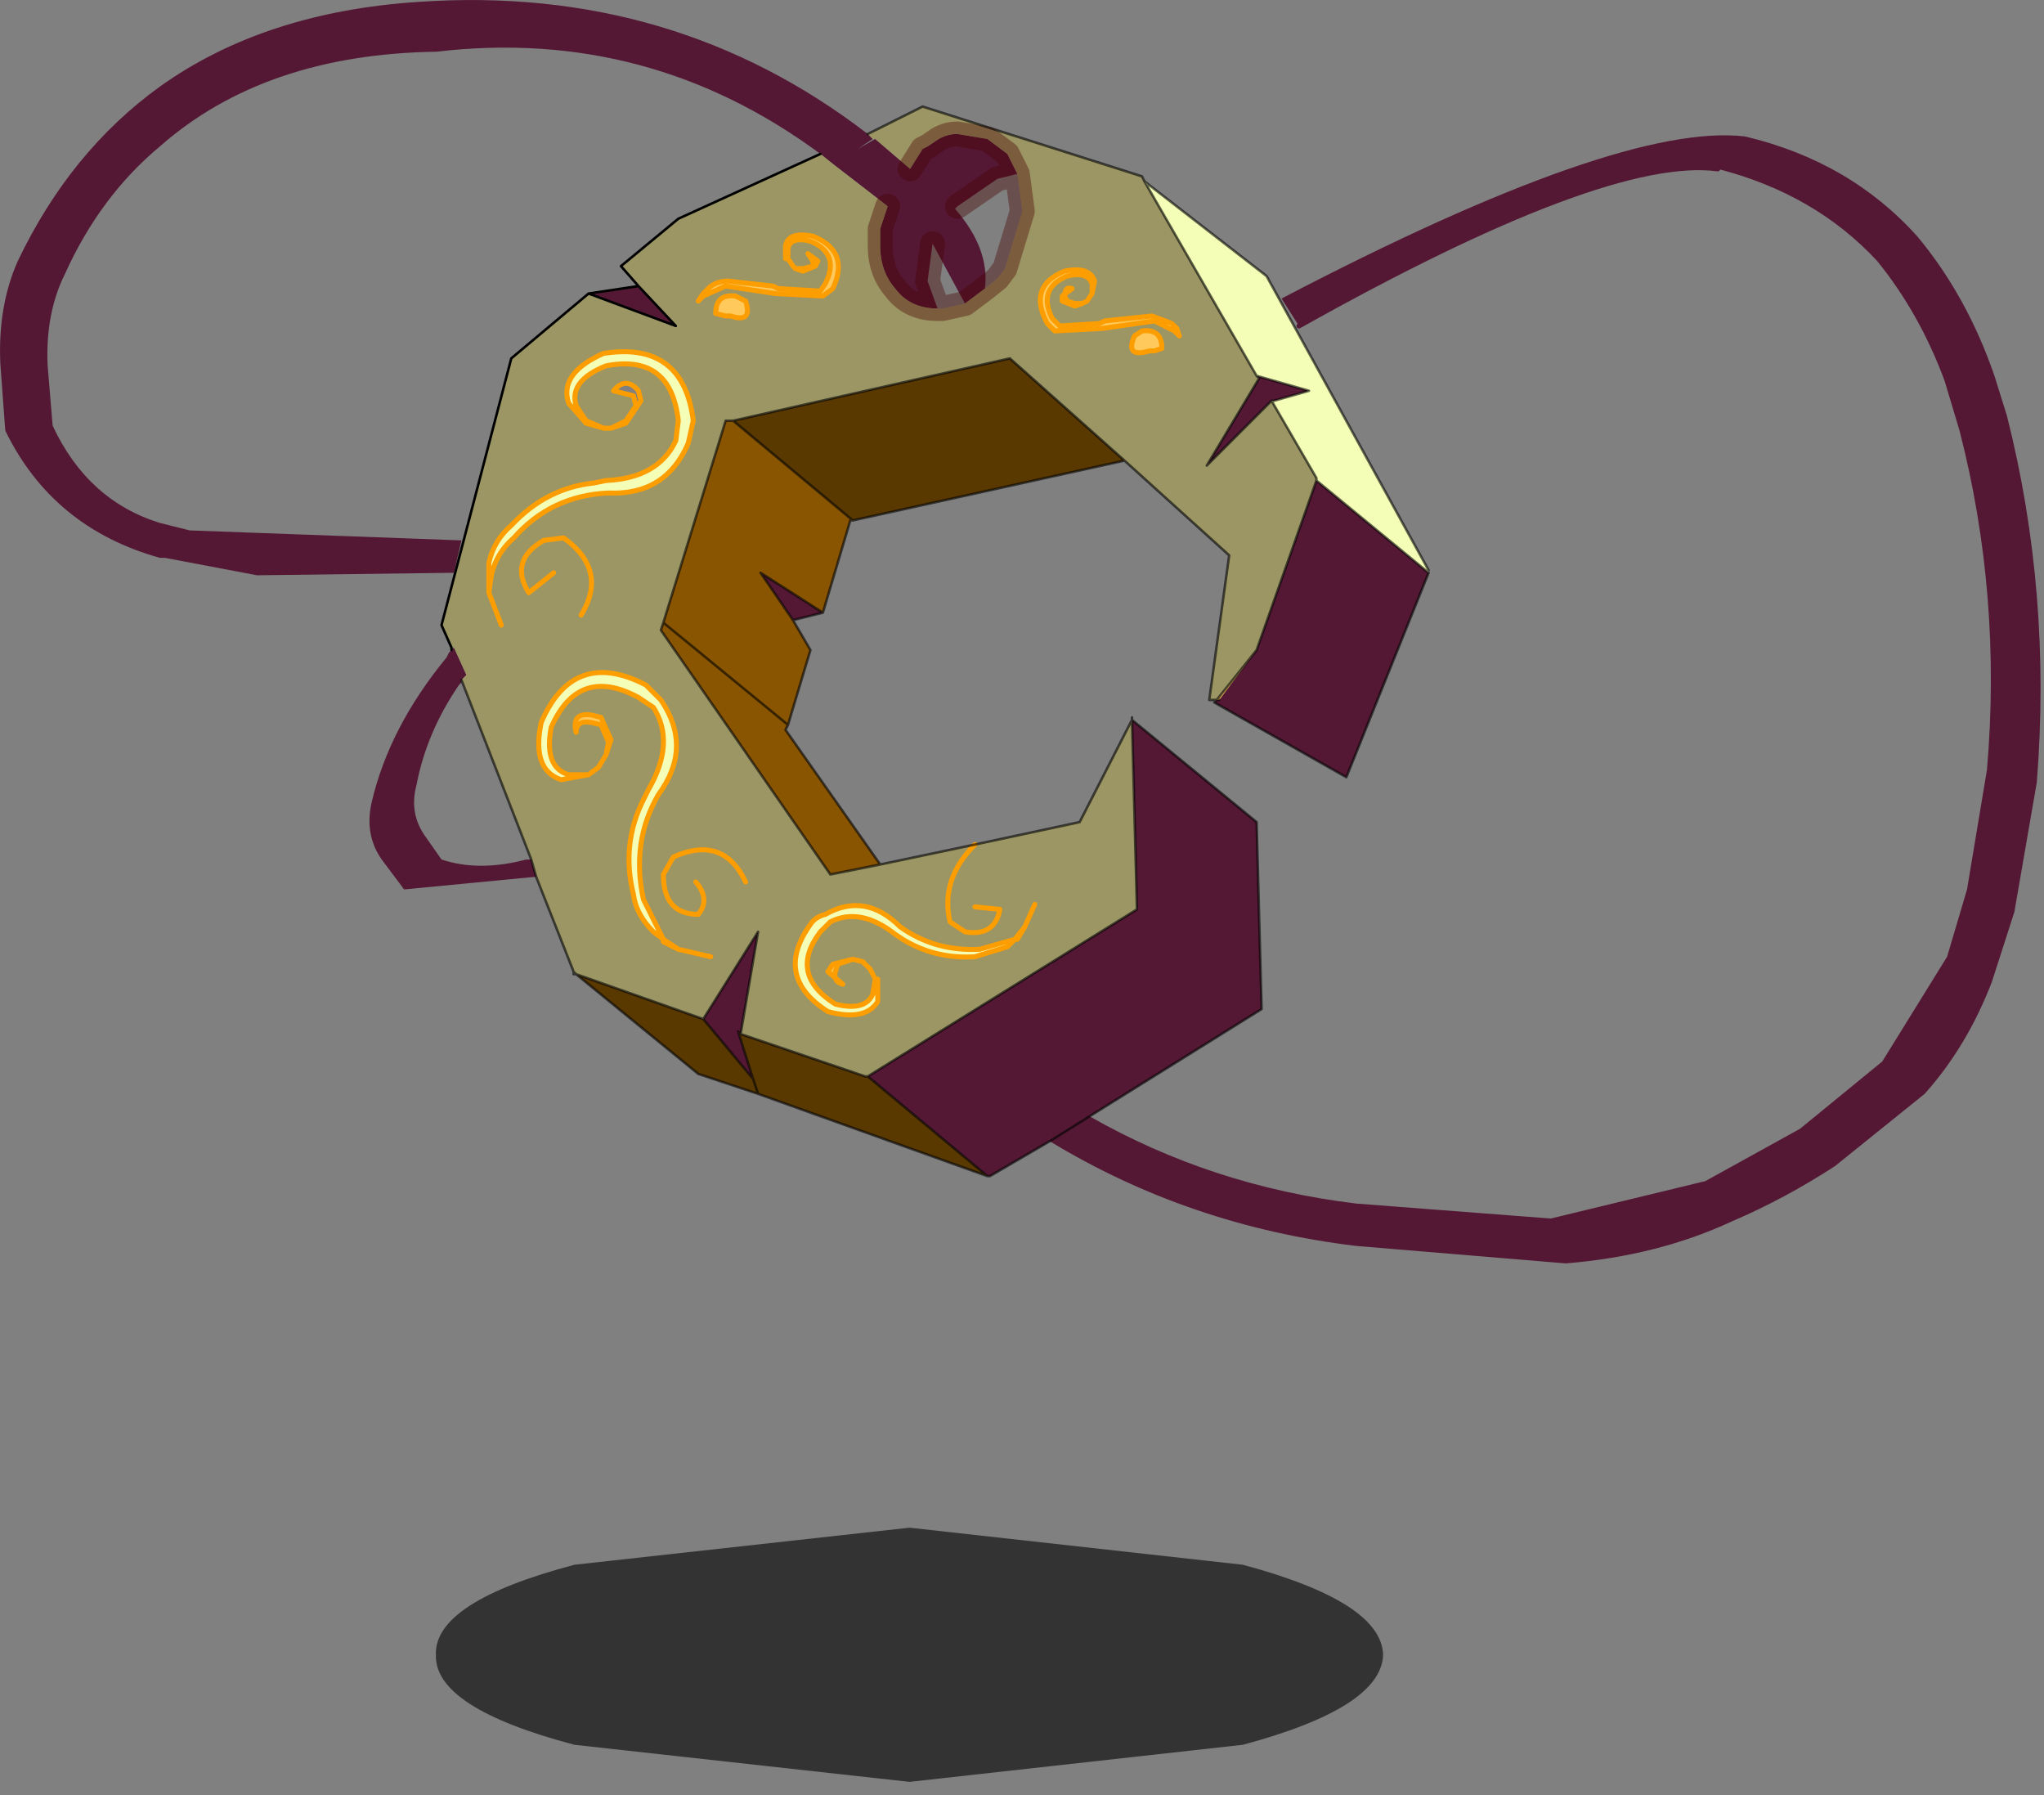 <?xml version="1.0" encoding="UTF-8" standalone="no"?>
<!DOCTYPE svg PUBLIC "-//W3C//DTD SVG 1.1//EN" "http://www.w3.org/Graphics/SVG/1.1/DTD/svg11.dtd">
<svg width="100%" height="100%" viewBox="0 0 41 36" version="1.1" xmlns="http://www.w3.org/2000/svg" xmlns:xlink="http://www.w3.org/1999/xlink" xml:space="preserve" xmlns:serif="http://www.serif.com/" style="fill-rule:evenodd;clip-rule:evenodd;stroke-linecap:round;stroke-linejoin:round;">
    <rect x="0" y="0" width="41" height="36" fill="#808080" stroke="none"/>
    <g transform="matrix(1,0,0,1,-1.894,-12.513)">
        <g>
            <g id="shape0">
                <path d="M23.75,34.9C25.383,35.833 27.167,36.417 29.1,36.65L33,36.95L36.1,36.2L38,35.15L39.65,33.8L40.95,31.7L41.35,30.35L41.75,27.95C41.95,25.617 41.767,23.35 41.2,21.15L40.9,20.15C40.567,19.25 40.117,18.45 39.55,17.75C38.717,16.85 37.65,16.233 36.35,15.9C34.85,15.7 32.05,16.75 27.95,19.05L27.6,18.5C32.133,16.133 35.233,15.05 36.9,15.25C38.3,15.583 39.45,16.25 40.35,17.25C41.017,18.05 41.533,18.983 41.9,20.05L42.15,20.85C42.75,23.217 42.95,25.667 42.75,28.2L42.3,30.8L41.85,32.2C41.517,33.067 41.067,33.817 40.5,34.45L38.7,35.9C38.033,36.333 37.35,36.7 36.65,37C35.65,37.467 34.533,37.75 33.3,37.85L29.1,37.5C26.867,37.233 24.817,36.533 22.95,35.4L23.75,34.9L22.95,35.4L21.75,36.1L21.7,36.1L19.3,34.1L24.7,30.75L24.6,26.95L27.1,29L27.2,32.75L23.75,34.9M20.15,15.9L20.4,15.5L20.5,15.45L20.65,15.35C20.783,15.25 20.933,15.2 21.1,15.2L21.7,15.3L22.1,15.6L22.3,16L21.9,16.1L21.1,16.65L21.05,16.7C21.517,17.233 21.717,17.767 21.65,18.3L21.25,18.6L20.6,17.4L20.5,18.15L20.7,18.7C20.333,18.7 20.05,18.567 19.85,18.3C19.65,18.067 19.55,17.783 19.55,17.45L19.55,17.1L19.7,16.65L18.6,15.8L18.35,15.6C16.05,13.9 13.483,13.217 10.65,13.55C8.35,13.583 6.5,14.217 5.1,15.45C4.3,16.117 3.667,16.967 3.2,18C2.933,18.533 2.817,19.15 2.85,19.85L2.95,21.05C3.417,22.05 4.133,22.7 5.1,23L5.7,23.15L11.15,23.35L11,24L7.05,24.05L5.2,23.7L5.1,23.7C3.667,23.3 2.633,22.45 2,21.15L1.9,19.8C1.867,19.033 1.983,18.35 2.25,17.75C2.95,16.283 3.9,15.117 5.1,14.25C6.5,13.25 8.233,12.683 10.3,12.55C13.7,12.317 16.7,13.2 19.3,15.2L19.4,15.3L19.1,15.5L19.45,15.3L20.15,15.9M30.55,24L28.9,28.1L26.25,26.6L26.3,26.55L26.35,26.55L27.1,25.55L28.3,22.15L30.55,24M18.4,24.8L17.8,24.95L17.15,24L18.4,24.8M27.1,20.05L28.15,20.35L27.45,20.55L27.4,20.55L26.1,21.85L27.15,20.1L27.1,20.05M13.7,18.4L14.7,18.25L15.45,19.05L13.7,18.4M11,25.5L11.25,26.05L11.15,26.15L11.15,26.2L11.1,26.25C10.667,26.883 10.383,27.55 10.25,28.25C10.15,28.617 10.2,28.95 10.4,29.25L10.75,29.75C11.25,29.917 11.817,29.917 12.45,29.75L12.55,29.75L12.65,30.1L12.6,30.1L10,30.35L9.55,29.75C9.317,29.417 9.25,29.033 9.35,28.6C9.583,27.6 10.083,26.633 10.85,25.7L10.9,25.6L11,25.5M16,32.95L17.1,31.2L16.75,33.25L16.7,33.2L17,34.15L16,32.95" style="fill:#541834;"/>
                <path d="M18.95,22.95L18.4,24.8L17.15,24L17.8,24.95L18.15,25.55L17.7,27.05L17.65,27.15L19.55,29.85L18.55,30.05L15.15,25.15L15.2,25L16.45,20.95L16.6,20.95L19,22.95L18.95,22.95M17.7,27.05L15.2,25L17.7,27.05" style="fill:#895501;"/>
                <path d="M23.7,18.55L23.8,18.4L23.8,18.2C23.733,18.033 23.567,17.983 23.3,18.05C22.9,18.217 22.8,18.5 23,18.9L23.15,19.05L23.95,19L24.05,18.95L25,18.85L25.4,19L25.5,19.1L25.55,19.25L25.45,19.15L25.05,18.95L24,19.1L23.05,19.15L22.9,19C22.633,18.5 22.75,18.15 23.25,17.95C23.583,17.883 23.783,17.95 23.85,18.15L23.8,18.4L23.7,18.55M23.2,18.55L23.2,18.45L23.4,18.3C23.3,18.267 23.25,18.317 23.25,18.45L23.3,18.55L23.45,18.6L23.6,18.6L23.45,18.65L23.2,18.55M24.65,19.25L24.8,19.15C25.067,19.117 25.2,19.233 25.2,19.5L25.05,19.55L24.95,19.55C24.617,19.65 24.517,19.55 24.65,19.25M17.8,17.85L17.7,17.7L17.65,17.7L17.65,17.45C17.683,17.25 17.867,17.183 18.2,17.25C18.7,17.45 18.833,17.8 18.6,18.3L18.4,18.45L17.45,18.4L16.45,18.25L16,18.45L15.9,18.55L16,18.4L16.1,18.3C16.2,18.2 16.333,18.15 16.5,18.15L17.4,18.25L17.5,18.3L18.35,18.35L18.45,18.2C18.65,17.8 18.55,17.517 18.15,17.35C17.883,17.283 17.733,17.333 17.7,17.5L17.7,17.7L17.8,17.85M17.85,17.9L18,17.9L18.2,17.85L18.2,17.75L18.1,17.6L18.3,17.75L18.25,17.85L18,17.95L17.85,17.9M16.65,18.45L16.85,18.55C16.95,18.85 16.85,18.95 16.55,18.85L16.45,18.85L16.25,18.8C16.25,18.533 16.383,18.417 16.65,18.45M14.05,27.65L14.1,27.4L13.95,27.05L13.75,27C13.55,26.967 13.45,27.033 13.45,27.2C13.383,26.933 13.483,26.817 13.75,26.85L13.95,26.9L14.15,27.35L14.05,27.65M13.9,27.9L13.7,28.05L13.9,27.9M15.2,31.35L15.5,31.55L15.2,31.4L15.2,31.35M19.45,32.15L19.35,31.95L19.45,32.15L19.5,32.15L19.45,32.15M22.25,31.35L22.45,31.1L22.3,31.35L22.25,31.35M19.2,31.8L19,31.75L18.7,31.85L18.65,32C18.617,32.133 18.667,32.217 18.8,32.25L18.5,32L18.6,31.85L19,31.75L19.2,31.8M26.35,26.55L26.3,26.55L27.1,25.55L26.35,26.55" style="fill:#ffc95b;"/>
                <path d="M24.85,16.15L27.3,18.05L30.55,23.95L30.55,24L28.3,22.15L28.3,22.1L27.4,20.55L27.45,20.55L28.15,20.35L27.1,20.05L24.85,16.15M27.45,20.55L27.4,20.55L27.45,20.55M11.7,24.1L11.7,23.8C11.767,23.5 11.917,23.25 12.15,23.05C12.617,22.55 13.167,22.267 13.8,22.2L14.05,22.15C14.75,22.117 15.217,21.85 15.45,21.35L15.5,20.95C15.4,20.05 14.917,19.683 14.05,19.85C13.55,20.05 13.35,20.317 13.45,20.65L13.65,20.95L13.65,21L13.3,20.6C13.167,20.2 13.4,19.867 14,19.6C15.067,19.433 15.667,19.883 15.8,20.95L15.7,21.4C15.4,22.1 14.867,22.433 14.1,22.4C13.333,22.433 12.7,22.733 12.2,23.3C11.967,23.5 11.817,23.75 11.75,24.05L11.7,24.1M13.7,28.05L13.15,28.15C12.75,28.017 12.617,27.633 12.75,27C13.183,26 13.883,25.75 14.85,26.25L15.15,26.55C15.583,27.183 15.567,27.817 15.1,28.45C14.733,29.083 14.633,29.783 14.8,30.55L15.2,31.35L15,31.2C14.767,30.967 14.633,30.717 14.6,30.45C14.433,29.783 14.5,29.15 14.8,28.55L14.9,28.35C15.267,27.717 15.3,27.167 15,26.7L14.7,26.5C13.9,26.067 13.317,26.267 12.95,27.1C12.85,27.633 12.967,27.95 13.3,28.05L13.7,28.05M19.45,32.15L19.5,32.15L19.5,32.6C19.333,32.867 19,32.933 18.5,32.8C17.767,32.333 17.65,31.75 18.15,31.05C18.217,30.95 18.317,30.883 18.45,30.85C18.983,30.55 19.483,30.633 19.95,31.1C20.417,31.433 20.95,31.583 21.55,31.55L22.25,31.35L22.1,31.5L21.45,31.7C20.917,31.733 20.433,31.617 20,31.35L19.85,31.25C19.383,30.883 18.95,30.8 18.55,31L18.35,31.2C17.917,31.767 18.017,32.25 18.65,32.65C19.05,32.75 19.3,32.683 19.4,32.45L19.45,32.15" style="fill:#f5feb6;"/>
                <path d="M24.45,21.75L19,22.95L16.6,20.95L22.15,19.7L24.45,21.75M13.45,32.05L16,32.95L17,34.15L16.7,33.2L16.75,33.25L19.25,34.1L19.3,34.1L21.7,36.1L17.1,34.45L15.9,34.05L13.45,32.05M17.1,34.45L17,34.15L17.1,34.45" style="fill:#5a3901;"/>
                <path d="M22.3,16L22.1,15.6L21.7,15.3L21.1,15.2C20.933,15.2 20.783,15.25 20.65,15.35L20.5,15.45L20.4,15.5L20.15,15.9L19.45,15.3L19.4,15.3L19.3,15.2L20.4,14.65L24.8,16.05L24.85,16.15L27.1,20.05L27.15,20.1L26.1,21.85L27.4,20.55L28.3,22.1L28.3,22.15L27.1,25.55L26.3,26.55L26.15,26.55L26.55,23.65L24.45,21.75L22.15,19.7L16.6,20.95L16.45,20.95L15.2,25L15.15,25.15L18.55,30.05L19.55,29.85L21.45,29.45L23.55,29L24.6,26.95L24.7,30.75L19.3,34.1L19.25,34.1L16.75,33.25L17.1,31.2L16,32.95L13.45,32.05L13.4,32L12.65,30.1L12.55,29.75L11.15,26.15L11.25,26.05L11,25.5L10.95,25.5L10.75,25.05L12.15,19.7L13.7,18.4L15.45,19.05L14.7,18.25L14.35,17.85L15.5,16.9L18.35,15.6L18.6,15.8L19.7,16.65L19.55,17.1L19.55,17.45C19.55,17.783 19.65,18.067 19.85,18.3C20.05,18.567 20.333,18.7 20.7,18.7L20.8,18.7L21.25,18.6L21.65,18.3L21.9,18.1L22.05,17.9L22.4,16.75L22.3,16M23.2,18.55L23.45,18.65L23.6,18.6L23.45,18.6L23.3,18.55L23.25,18.45C23.25,18.317 23.3,18.267 23.4,18.3L23.2,18.45L23.2,18.55M23.7,18.55L23.8,18.4L23.85,18.15C23.783,17.95 23.583,17.883 23.25,17.95C22.75,18.15 22.633,18.5 22.9,19L23.05,19.15L24,19.1L25.05,18.95L25.45,19.15L25.55,19.25L25.5,19.1L25.4,19L25,18.85L24.05,18.95L23.95,19L23.15,19.05L23,18.9C22.8,18.5 22.9,18.217 23.3,18.05C23.567,17.983 23.733,18.033 23.8,18.2L23.8,18.4L23.7,18.55L23.6,18.6L23.7,18.55M24.65,19.25C24.517,19.55 24.617,19.65 24.95,19.55L25.05,19.55L25.2,19.5C25.2,19.233 25.067,19.117 24.8,19.15L24.65,19.25M17.8,17.85L17.7,17.7L17.7,17.5C17.733,17.333 17.883,17.283 18.15,17.35C18.55,17.517 18.65,17.8 18.45,18.2L18.35,18.35L17.5,18.3L17.4,18.25L16.5,18.15C16.333,18.15 16.2,18.2 16.1,18.3L16,18.4L15.9,18.55L16,18.45L16.45,18.25L17.45,18.4L18.4,18.45L18.6,18.3C18.833,17.8 18.7,17.45 18.2,17.25C17.867,17.183 17.683,17.25 17.65,17.45L17.65,17.7L17.7,17.7L17.8,17.85L17.85,17.9L18,17.95L18.25,17.85L18.3,17.75L18.1,17.6L18.2,17.75L18.2,17.85L18,17.9L17.85,17.9L17.8,17.85M16.65,18.45C16.383,18.417 16.25,18.533 16.25,18.8L16.45,18.85L16.55,18.85C16.85,18.95 16.95,18.85 16.85,18.55L16.65,18.45M13.65,20.95L13.45,20.65C13.35,20.317 13.55,20.05 14.05,19.85C14.917,19.683 15.4,20.05 15.5,20.95L15.45,21.35C15.217,21.85 14.75,22.117 14.05,22.15L13.8,22.2C13.167,22.267 12.617,22.55 12.15,23.05C11.917,23.25 11.767,23.5 11.7,23.8L11.7,24.4L11.75,24.05C11.817,23.75 11.967,23.5 12.2,23.3C12.7,22.733 13.333,22.433 14.1,22.4C14.867,22.433 15.4,22.1 15.7,21.4L15.8,20.95C15.667,19.883 15.067,19.433 14,19.6C13.4,19.867 13.167,20.2 13.3,20.6L13.65,21L14,21.1L13.65,20.95M14.15,21.1L14,21.1L14.15,21.1L14.45,21L14.75,20.55L14.7,20.35C14.533,20.15 14.367,20.15 14.2,20.35L14.6,20.45L14.65,20.65L14.45,20.95L14.15,21.1M11.95,25.05L11.7,24.4L11.95,25.05M13,24L12.5,24.4C12.233,23.967 12.333,23.617 12.8,23.35L13.2,23.3C13.8,23.733 13.917,24.25 13.55,24.85C13.917,24.25 13.8,23.733 13.2,23.3L12.8,23.35C12.333,23.617 12.233,23.967 12.5,24.4L13,24M15.85,30.2C16.05,30.433 16.067,30.65 15.9,30.85C15.433,30.85 15.2,30.583 15.2,30.05L15.4,29.7C16.067,29.4 16.55,29.567 16.85,30.2C16.55,29.567 16.067,29.4 15.4,29.7L15.2,30.05C15.2,30.583 15.433,30.85 15.9,30.85C16.067,30.65 16.05,30.433 15.85,30.2M14.05,27.65L14.15,27.35L13.95,26.9L13.75,26.85C13.483,26.817 13.383,26.933 13.45,27.2C13.45,27.033 13.55,26.967 13.75,27L13.95,27.05L14.1,27.4L14.05,27.65L13.9,27.9L14.05,27.65M13.7,28.05L13.9,27.9L13.7,28.05L13.3,28.05C12.967,27.95 12.85,27.633 12.95,27.1C13.317,26.267 13.9,26.067 14.7,26.5L15,26.7C15.3,27.167 15.267,27.717 14.9,28.35L14.8,28.55C14.5,29.15 14.433,29.783 14.6,30.45C14.633,30.717 14.767,30.967 15,31.2L15.2,31.35L14.8,30.55C14.633,29.783 14.733,29.083 15.1,28.45C15.567,27.817 15.583,27.183 15.15,26.55L14.85,26.25C13.883,25.75 13.183,26 12.75,27C12.617,27.633 12.75,28.017 13.15,28.15L13.7,28.05M15.5,31.55L15.2,31.35L15.2,31.4L15.5,31.55L16.15,31.7L15.5,31.55M19.5,32.15L19.45,32.15L19.35,31.95L19.45,32.15L19.4,32.45C19.3,32.683 19.05,32.75 18.65,32.65C18.017,32.25 17.917,31.767 18.35,31.2L18.55,31C18.95,30.8 19.383,30.883 19.85,31.25L20,31.35C20.433,31.617 20.917,31.733 21.45,31.7L22.1,31.5L22.25,31.35L21.55,31.55C20.95,31.583 20.417,31.433 19.95,31.1C19.483,30.633 18.983,30.55 18.45,30.85C18.317,30.883 18.217,30.95 18.15,31.05C17.65,31.75 17.767,32.333 18.5,32.8C19,32.933 19.333,32.867 19.5,32.6L19.5,32.15M22.45,31.1L22.25,31.35L22.3,31.35L22.45,31.1L22.65,30.65L22.45,31.1M19.2,31.8L19.35,31.95L19.2,31.8L19,31.75L18.6,31.85L18.5,32L18.8,32.25C18.667,32.217 18.617,32.133 18.65,32L18.7,31.85L19,31.75L19.2,31.8M21.45,30.7L21.95,30.75C21.883,31.117 21.65,31.267 21.25,31.2L20.95,31C20.817,30.433 20.983,29.917 21.45,29.45C20.983,29.917 20.817,30.433 20.95,31L21.25,31.2C21.65,31.267 21.883,31.117 21.95,30.75L21.45,30.7" style="fill:#9b9664;"/>
                <path d="M22.3,16L22.1,15.6L21.7,15.3L21.1,15.2C20.933,15.2 20.783,15.25 20.65,15.35L20.5,15.45L20.4,15.5L20.15,15.9M19.7,16.65L19.55,17.1L19.55,17.45C19.55,17.783 19.65,18.067 19.85,18.3C20.05,18.567 20.333,18.7 20.7,18.7L20.5,18.15L20.6,17.4M21.25,18.6L21.65,18.3L21.9,18.1L22.05,17.9L22.4,16.75L22.3,16L21.9,16.1L21.1,16.65M21.25,18.6L20.8,18.7L20.7,18.7" style="fill:none;fill-rule:nonzero;stroke:#470000;stroke-opacity:0.38;stroke-width:0.5px;"/>
                <path d="M27.95,19.05C32.05,16.75 34.85,15.7 36.35,15.9" style="fill:none;fill-rule:nonzero;stroke:#541834;stroke-width:0.1px;"/>
                <path d="M23.2,18.55L23.45,18.65L23.6,18.6L23.45,18.6L23.3,18.55L23.25,18.45C23.25,18.317 23.3,18.267 23.4,18.3L23.2,18.45L23.2,18.55M23.7,18.55L23.8,18.4L23.85,18.15C23.783,17.95 23.583,17.883 23.25,17.95C22.75,18.15 22.633,18.5 22.9,19L23.05,19.15L24,19.1L25.05,18.95L25.45,19.15L25.55,19.25L25.5,19.1L25.4,19L25,18.85L24.05,18.95L23.95,19L23.15,19.05L23,18.9C22.8,18.5 22.9,18.217 23.3,18.05C23.567,17.983 23.733,18.033 23.8,18.2L23.8,18.4L23.7,18.55L23.6,18.6M24.65,19.25L24.8,19.15C25.067,19.117 25.2,19.233 25.2,19.5L25.05,19.55L24.95,19.55C24.617,19.65 24.517,19.55 24.65,19.25M17.8,17.85L17.7,17.7L17.65,17.7L17.65,17.45C17.683,17.25 17.867,17.183 18.2,17.25C18.7,17.45 18.833,17.8 18.6,18.3L18.4,18.45L17.45,18.4L16.45,18.25L16,18.45L15.9,18.55L16,18.4L16.1,18.3C16.2,18.2 16.333,18.15 16.5,18.15L17.4,18.25L17.5,18.3L18.35,18.35L18.45,18.2C18.65,17.8 18.55,17.517 18.15,17.35C17.883,17.283 17.733,17.333 17.7,17.5L17.7,17.7L17.8,17.85L17.85,17.9L18,17.9L18.2,17.85L18.2,17.75L18.1,17.6L18.3,17.75L18.25,17.85L18,17.95L17.85,17.9M16.65,18.45C16.383,18.417 16.25,18.533 16.25,18.8L16.45,18.85L16.55,18.85C16.85,18.95 16.95,18.85 16.85,18.55L16.65,18.45M13.65,20.95L13.45,20.65C13.35,20.317 13.55,20.05 14.05,19.85C14.917,19.683 15.4,20.05 15.5,20.95L15.45,21.35C15.217,21.85 14.75,22.117 14.05,22.15L13.8,22.2C13.167,22.267 12.617,22.55 12.15,23.05C11.917,23.25 11.767,23.5 11.7,23.8L11.7,24.4L11.95,25.05M11.75,24.05C11.817,23.75 11.967,23.5 12.2,23.3C12.7,22.733 13.333,22.433 14.1,22.4C14.867,22.433 15.4,22.1 15.7,21.4L15.8,20.95C15.667,19.883 15.067,19.433 14,19.6C13.4,19.867 13.167,20.2 13.3,20.6L13.65,21L14,21.1L14.15,21.1L14.45,20.95L14.65,20.65L14.6,20.45L14.2,20.35C14.367,20.15 14.533,20.15 14.7,20.35L14.75,20.55L14.45,21L14.15,21.1M13.65,20.95L14,21.1M11.75,24.05L11.7,24.4M13.55,24.85C13.917,24.25 13.8,23.733 13.2,23.3L12.8,23.35C12.333,23.617 12.233,23.967 12.5,24.4L13,24M16.85,30.2C16.55,29.567 16.067,29.4 15.4,29.7L15.2,30.05C15.2,30.583 15.433,30.85 15.9,30.85C16.067,30.65 16.05,30.433 15.85,30.2M14.05,27.65L14.1,27.4L13.95,27.05L13.75,27C13.55,26.967 13.45,27.033 13.45,27.2C13.383,26.933 13.483,26.817 13.75,26.85L13.95,26.9L14.15,27.35L14.05,27.65L13.9,27.9L13.7,28.05L13.15,28.15C12.75,28.017 12.617,27.633 12.75,27C13.183,26 13.883,25.75 14.85,26.25L15.15,26.55C15.583,27.183 15.567,27.817 15.1,28.45C14.733,29.083 14.633,29.783 14.8,30.55L15.2,31.35L15.5,31.55L16.15,31.7M15.2,31.35L15,31.2C14.767,30.967 14.633,30.717 14.6,30.45C14.433,29.783 14.5,29.15 14.8,28.55L14.9,28.35C15.267,27.717 15.3,27.167 15,26.7L14.7,26.5C13.9,26.067 13.317,26.267 12.95,27.1C12.85,27.633 12.967,27.95 13.3,28.05L13.7,28.05L13.9,27.9M19.5,32.15L19.45,32.15L19.35,31.95L19.45,32.15L19.4,32.45C19.3,32.683 19.05,32.75 18.65,32.65C18.017,32.25 17.917,31.767 18.35,31.2L18.55,31C18.95,30.8 19.383,30.883 19.85,31.25L20,31.35C20.433,31.617 20.917,31.733 21.45,31.7L22.1,31.5L22.25,31.35L22.45,31.1L22.65,30.65M19.5,32.15L19.5,32.6C19.333,32.867 19,32.933 18.5,32.8C17.767,32.333 17.65,31.75 18.15,31.05C18.217,30.95 18.317,30.883 18.45,30.85C18.983,30.55 19.483,30.633 19.95,31.1C20.417,31.433 20.95,31.583 21.55,31.55L22.25,31.35L22.3,31.35L22.45,31.1M19.35,31.95L19.2,31.8L19,31.75L18.7,31.85L18.65,32C18.617,32.133 18.667,32.217 18.8,32.25L18.5,32L18.6,31.85L19,31.75L19.2,31.8M15.5,31.55L15.2,31.4L15.2,31.35M21.45,29.45C20.983,29.917 20.817,30.433 20.95,31L21.25,31.2C21.65,31.267 21.883,31.117 21.95,30.75L21.45,30.7" style="fill:none;fill-rule:nonzero;stroke:#fc9d01;stroke-width:0.1px;"/>
                <path d="M14.7,18.25L14.35,17.85L15.5,16.9L18.35,15.6M13.7,18.4L14.7,18.25L15.45,19.05L13.7,18.4L12.15,19.7L10.75,25.05L10.95,25.5L10.95,25.55" style="fill:none;fill-rule:nonzero;stroke:#000;stroke-width:0.05px;"/>
                <path d="M23.75,34.9L22.95,35.4L21.75,36.1L21.7,36.1L19.3,34.1L24.7,30.75L24.6,26.95L24.6,26.9L24.6,26.95L27.1,29L27.2,32.75L23.75,34.9M19.3,15.2L20.4,14.65L24.8,16.05L24.85,16.15L27.3,18.05L30.55,23.95M30.55,24L28.9,28.1L26.25,26.6L26.3,26.55L26.15,26.55L26.55,23.65L24.45,21.75L19,22.95L18.95,22.95L18.4,24.8L17.8,24.95L18.15,25.55L17.7,27.05L17.65,27.15L19.55,29.85L21.45,29.45L23.55,29L24.6,26.95M24.45,21.75L22.15,19.7L16.6,20.95L19,22.95M27.4,20.55L27.45,20.55L28.15,20.35L27.1,20.05L27.15,20.1L26.1,21.85L27.4,20.55L27.45,20.55M27.4,20.55L28.3,22.1L28.3,22.15L30.55,24M24.85,16.15L27.1,20.05M11.15,26.15L12.55,29.75L12.65,30.1L13.4,32L13.45,32.05L16,32.95L17.1,31.2L16.75,33.25L19.25,34.1L19.3,34.1M16.6,20.95L16.45,20.95L15.2,25L17.7,27.05M15.2,25L15.15,25.15L18.55,30.05L19.55,29.85M13.45,32.05L13.4,32.05L13.4,32M17,34.15L16,32.95M16.75,33.25L16.7,33.2L17,34.15L17.1,34.45L21.7,36.1M17.1,34.45L15.9,34.05L13.45,32.05M26.3,26.55L26.35,26.55M27.1,25.55L26.3,26.55M17.8,24.95L17.15,24L18.4,24.8M28.3,22.15L27.1,25.55" style="fill:none;fill-rule:nonzero;stroke:#000;stroke-opacity:0.6;stroke-width:0.05px;"/>
            </g>
            <g id="sprite0" transform="matrix(0.751,0,0,1.062,10.6,43.15)">
                <g id="shape1">
                    <path d="M25.35,2.4C25.317,3.067 24.067,3.633 21.6,4.1L12.7,4.8L3.75,4.1C1.25,3.633 0.017,3.067 0.05,2.4C0.017,1.733 1.25,1.167 3.75,0.7L12.7,0L21.6,0.7C24.067,1.167 25.317,1.733 25.35,2.4" style="fill-opacity:0.6;"/>
                </g>
            </g>
        </g>
    </g>
</svg>
